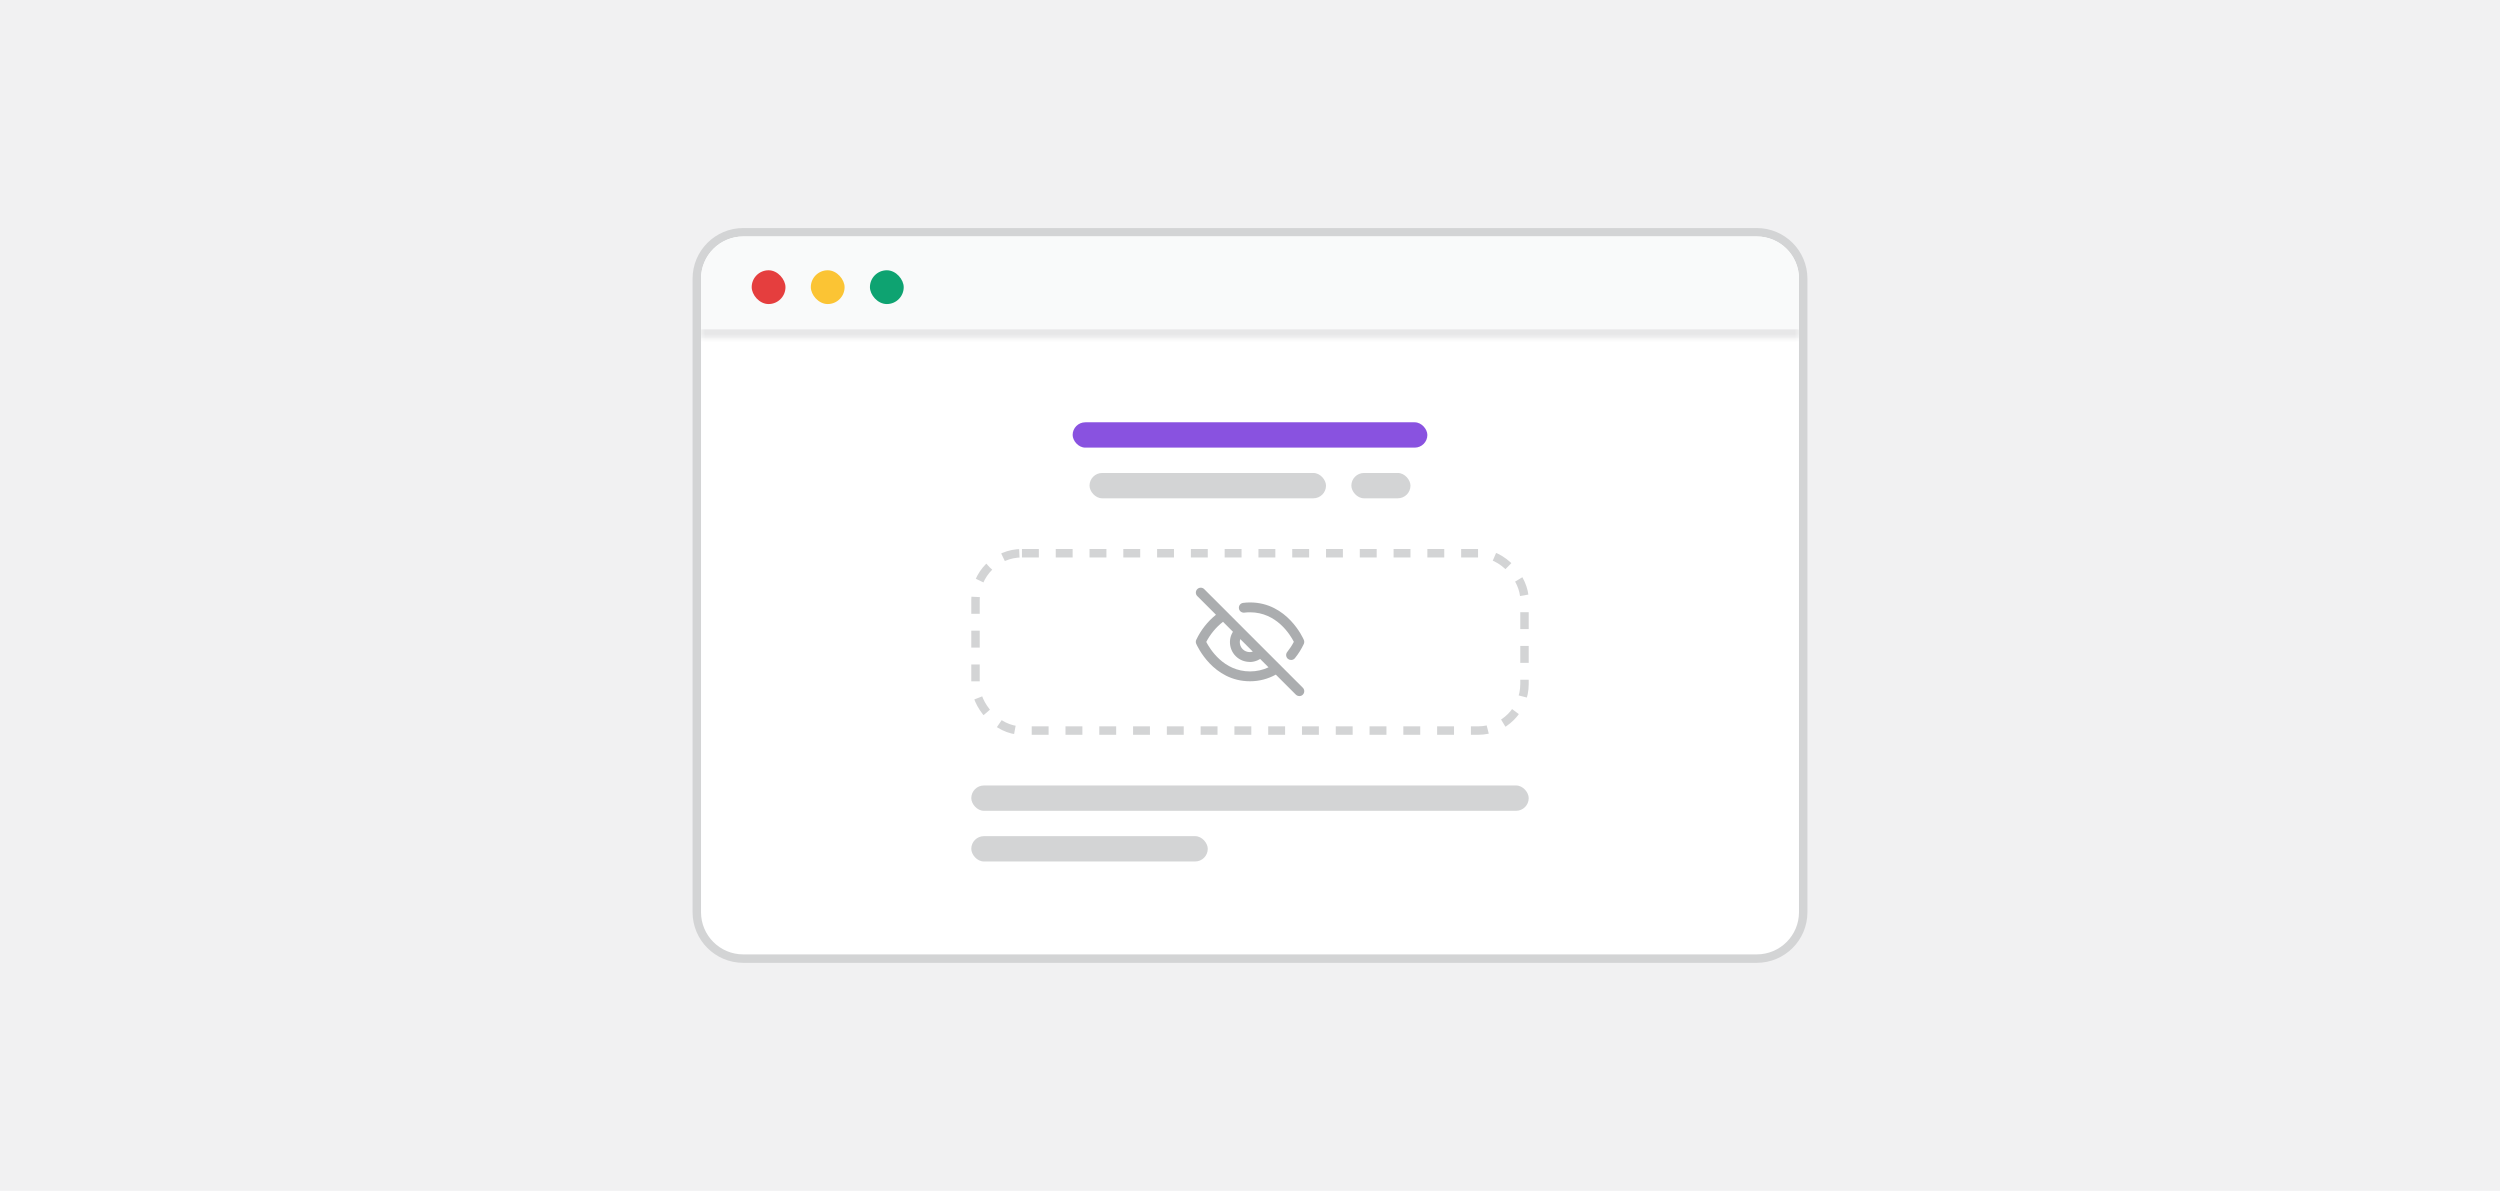 <svg width="296" height="141" viewBox="0 0 296 141" fill="none" xmlns="http://www.w3.org/2000/svg">
<rect width="296" height="141" fill="#F1F1F2"/>
<path d="M82.5 33C82.5 29.962 84.962 27.5 88 27.5H208C211.038 27.5 213.5 29.962 213.5 33V108C213.5 111.038 211.038 113.5 208 113.5H88C84.962 113.5 82.5 111.038 82.5 108V33Z" fill="white"/>
<path d="M82.5 33C82.5 29.962 84.962 27.5 88 27.5H208C211.038 27.5 213.5 29.962 213.5 33V108C213.5 111.038 211.038 113.5 208 113.5H88C84.962 113.5 82.5 111.038 82.5 108V33Z" stroke="#D3D4D5"/>
<mask id="path-2-inside-1_78_6220" fill="white">
<path d="M83 33C83 30.239 85.239 28 88 28H208C210.761 28 213 30.239 213 33V40H83V33Z"/>
</mask>
<path d="M83 33C83 30.239 85.239 28 88 28H208C210.761 28 213 30.239 213 33V40H83V33Z" fill="#F9FAFA"/>
<path d="M83 28H213H83ZM213 41H83V39H213V41ZM83 40V28V40ZM213 28V40V28Z" fill="#E7E7E8" mask="url(#path-2-inside-1_78_6220)"/>
<rect x="89" y="32" width="4" height="4" rx="2" fill="#E53E3E"/>
<rect x="96" y="32" width="4" height="4" rx="2" fill="#FBC434"/>
<rect x="103" y="32" width="4" height="4" rx="2" fill="#0EA371"/>
<rect x="127" y="50" width="42" height="3" rx="1.5" fill="#8952E0"/>
<rect x="129" y="56" width="28" height="3" rx="1.5" fill="#D3D4D5"/>
<rect x="160" y="56" width="7" height="3" rx="1.5" fill="#D3D4D5"/>
<g clip-path="url(#clip0_78_6220)">
<path fill-rule="evenodd" clip-rule="evenodd" d="M153.425 82.243C153.541 82.354 153.687 82.412 153.839 82.412V82.418C153.991 82.418 154.136 82.366 154.253 82.249C154.481 82.021 154.481 81.654 154.253 81.426L149.66 76.833C149.654 76.826 149.647 76.82 149.64 76.813L147.188 74.362C147.178 74.351 147.168 74.341 147.158 74.331L142.581 69.754C142.353 69.526 141.986 69.526 141.758 69.754C141.531 69.981 141.531 70.349 141.758 70.576L143.969 72.787C142.983 73.581 142.184 74.596 141.641 75.745C141.566 75.896 141.566 76.071 141.63 76.223L141.633 76.229C141.746 76.483 143.625 80.662 148 80.662H148.017C149.085 80.662 150.129 80.388 151.056 79.875L153.425 82.243ZM145.979 74.798L144.803 73.621C143.981 74.262 143.305 75.078 142.821 76.004C143.249 76.83 144.865 79.496 148.006 79.496H148.017C148.776 79.496 149.516 79.326 150.193 79.011L149.203 78.021C149.11 78.08 149.012 78.132 148.91 78.177C148.618 78.306 148.315 78.376 148 78.381H147.959V78.37C147.661 78.37 147.364 78.311 147.084 78.201C146.792 78.084 146.53 77.909 146.308 77.687C146.086 77.466 145.911 77.203 145.795 76.911C145.678 76.614 145.62 76.311 145.626 75.996C145.626 75.681 145.696 75.377 145.824 75.091C145.869 74.989 145.921 74.891 145.979 74.798ZM148.332 77.15L146.851 75.669C146.813 75.782 146.792 75.899 146.792 76.019C146.792 76.176 146.816 76.328 146.88 76.48C146.938 76.626 147.026 76.754 147.136 76.865C147.247 76.976 147.381 77.063 147.521 77.121C147.667 77.18 147.825 77.209 147.982 77.209C148.102 77.209 148.219 77.189 148.332 77.15Z" fill="#ABADAF"/>
<path d="M152.497 78.014C152.608 78.101 152.736 78.142 152.865 78.142C153.034 78.142 153.203 78.072 153.32 77.926C153.734 77.413 154.09 76.847 154.37 76.246C154.44 76.095 154.44 75.92 154.376 75.768C154.3 75.587 152.421 71.329 148.006 71.329C147.737 71.329 147.463 71.346 147.195 71.381C146.874 71.416 146.646 71.708 146.687 72.029C146.722 72.35 147.014 72.571 147.335 72.536C147.556 72.507 147.784 72.496 148.006 72.496C151.15 72.496 152.771 75.167 153.191 75.99C152.97 76.416 152.707 76.818 152.41 77.191C152.206 77.442 152.246 77.81 152.497 78.014Z" fill="#ABADAF"/>
<rect x="115.5" y="65.5" width="65" height="21" rx="5.5" stroke="#D3D4D5" stroke-linejoin="round" stroke-dasharray="2 2"/>
</g>
<rect x="115" y="93" width="66" height="3" rx="1.5" fill="#D3D4D5"/>
<rect x="115" y="99" width="28" height="3" rx="1.5" fill="#D3D4D5"/>
<defs>
<clipPath id="clip0_78_6220">
<path d="M115 71C115 67.686 117.686 65 121 65H175C178.314 65 181 67.686 181 71V81C181 84.314 178.314 87 175 87H121C117.686 87 115 84.314 115 81V71Z" fill="white"/>
</clipPath>
</defs>
</svg>
